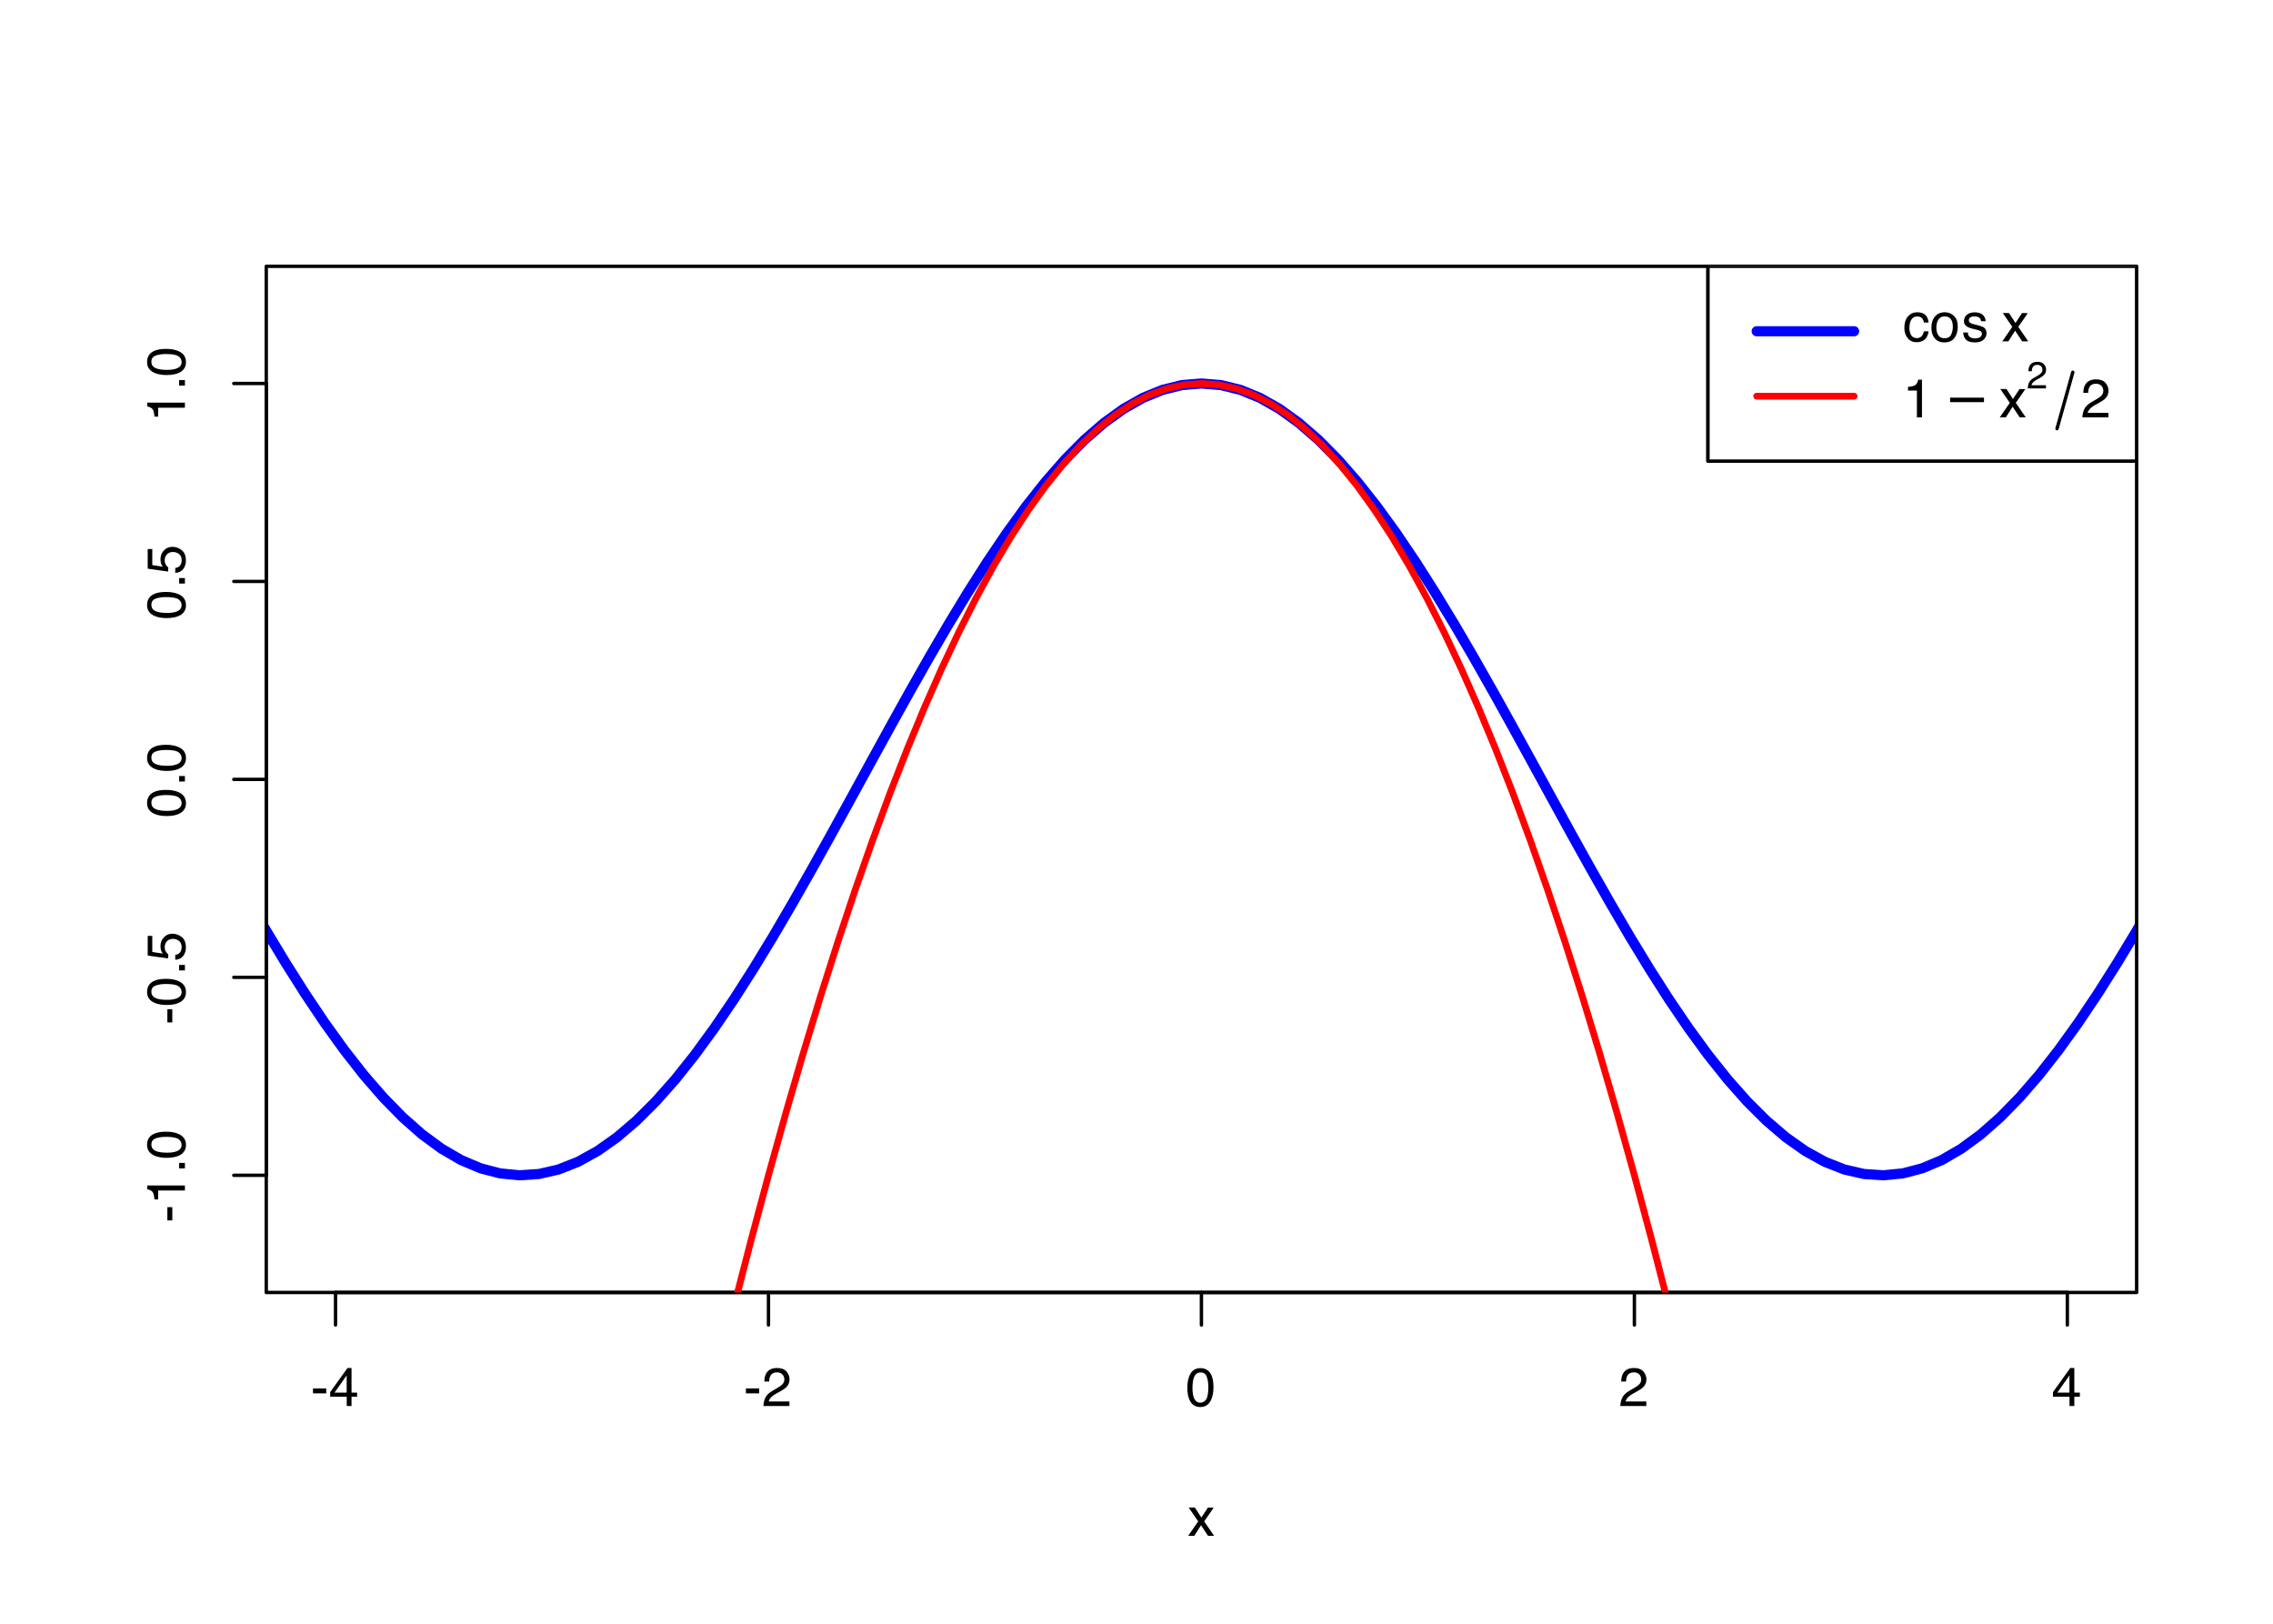 <?xml version="1.0" encoding="UTF-8"?>
<svg xmlns="http://www.w3.org/2000/svg" xmlns:xlink="http://www.w3.org/1999/xlink" width="504" height="360" viewBox="0 0 504 360">
<defs>
<g>
<g id="glyph-0-0">
<path d="M 0.391 0 L 0.391 -8.609 L 7.219 -8.609 L 7.219 0 Z M 6.141 -1.078 L 6.141 -7.531 L 1.469 -7.531 L 1.469 -1.078 Z M 6.141 -1.078 "/>
</g>
<g id="glyph-0-1">
<path d="M 0.5 -3.891 L 3.438 -3.891 L 3.438 -2.797 L 0.5 -2.797 Z M 0.5 -3.891 "/>
</g>
<g id="glyph-0-2">
<path d="M 3.969 -2.969 L 3.969 -6.781 L 1.281 -2.969 Z M 3.984 0 L 3.984 -2.047 L 0.312 -2.047 L 0.312 -3.078 L 4.156 -8.422 L 5.047 -8.422 L 5.047 -2.969 L 6.281 -2.969 L 6.281 -2.047 L 5.047 -2.047 L 5.047 0 Z M 3.984 0 "/>
</g>
<g id="glyph-0-3">
<path d="M 0.375 0 C 0.414 -0.719 0.566 -1.344 0.828 -1.875 C 1.086 -2.414 1.594 -2.906 2.344 -3.344 L 3.469 -4 C 3.969 -4.289 4.32 -4.539 4.531 -4.75 C 4.852 -5.07 5.016 -5.441 5.016 -5.859 C 5.016 -6.348 4.863 -6.734 4.562 -7.016 C 4.27 -7.305 3.883 -7.453 3.406 -7.453 C 2.676 -7.453 2.176 -7.18 1.906 -6.641 C 1.75 -6.336 1.664 -5.93 1.656 -5.422 L 0.578 -5.422 C 0.586 -6.148 0.723 -6.742 0.984 -7.203 C 1.441 -8.016 2.25 -8.422 3.406 -8.422 C 4.363 -8.422 5.062 -8.16 5.5 -7.641 C 5.945 -7.117 6.172 -6.539 6.172 -5.906 C 6.172 -5.238 5.938 -4.664 5.469 -4.188 C 5.195 -3.906 4.707 -3.566 4 -3.172 L 3.188 -2.734 C 2.812 -2.523 2.516 -2.32 2.297 -2.125 C 1.898 -1.789 1.648 -1.414 1.547 -1 L 6.141 -1 L 6.141 0 Z M 0.375 0 "/>
</g>
<g id="glyph-0-4">
<path d="M 3.25 -8.391 C 4.332 -8.391 5.117 -7.941 5.609 -7.047 C 5.984 -6.359 6.172 -5.41 6.172 -4.203 C 6.172 -3.066 6 -2.125 5.656 -1.375 C 5.164 -0.301 4.359 0.234 3.234 0.234 C 2.234 0.234 1.484 -0.203 0.984 -1.078 C 0.578 -1.816 0.375 -2.801 0.375 -4.031 C 0.375 -4.977 0.5 -5.797 0.75 -6.484 C 1.207 -7.754 2.039 -8.391 3.25 -8.391 Z M 3.234 -0.734 C 3.785 -0.734 4.223 -0.973 4.547 -1.453 C 4.867 -1.941 5.031 -2.848 5.031 -4.172 C 5.031 -5.117 4.91 -5.898 4.672 -6.516 C 4.441 -7.129 3.988 -7.438 3.312 -7.438 C 2.688 -7.438 2.227 -7.145 1.938 -6.562 C 1.656 -5.977 1.516 -5.117 1.516 -3.984 C 1.516 -3.129 1.609 -2.441 1.797 -1.922 C 2.078 -1.129 2.555 -0.734 3.234 -0.734 Z M 3.234 -0.734 "/>
</g>
<g id="glyph-0-5">
<path d="M 0.172 -6.281 L 1.547 -6.281 L 2.984 -4.062 L 4.438 -6.281 L 5.719 -6.25 L 3.609 -3.219 L 5.812 0 L 4.469 0 L 2.906 -2.359 L 1.406 0 L 0.062 0 L 2.281 -3.219 Z M 0.172 -6.281 "/>
</g>
<g id="glyph-0-6">
<path d="M 3.188 -6.453 C 3.895 -6.453 4.469 -6.281 4.906 -5.938 C 5.352 -5.594 5.625 -5.004 5.719 -4.172 L 4.688 -4.172 C 4.625 -4.555 4.484 -4.875 4.266 -5.125 C 4.047 -5.383 3.688 -5.516 3.188 -5.516 C 2.52 -5.516 2.039 -5.188 1.75 -4.531 C 1.562 -4.102 1.469 -3.578 1.469 -2.953 C 1.469 -2.328 1.598 -1.797 1.859 -1.359 C 2.129 -0.93 2.551 -0.719 3.125 -0.719 C 3.562 -0.719 3.906 -0.852 4.156 -1.125 C 4.414 -1.395 4.594 -1.758 4.688 -2.219 L 5.719 -2.219 C 5.602 -1.383 5.312 -0.773 4.844 -0.391 C 4.375 -0.004 3.773 0.188 3.047 0.188 C 2.223 0.188 1.566 -0.113 1.078 -0.719 C 0.586 -1.32 0.344 -2.07 0.344 -2.969 C 0.344 -4.07 0.609 -4.926 1.141 -5.531 C 1.68 -6.145 2.363 -6.453 3.188 -6.453 Z M 3.031 -6.422 Z M 3.031 -6.422 "/>
</g>
<g id="glyph-0-7">
<path d="M 3.266 -0.688 C 3.961 -0.688 4.441 -0.945 4.703 -1.469 C 4.961 -2 5.094 -2.586 5.094 -3.234 C 5.094 -3.828 5 -4.305 4.812 -4.672 C 4.508 -5.242 4 -5.531 3.281 -5.531 C 2.633 -5.531 2.164 -5.285 1.875 -4.797 C 1.582 -4.305 1.438 -3.711 1.438 -3.016 C 1.438 -2.348 1.582 -1.789 1.875 -1.344 C 2.164 -0.906 2.629 -0.688 3.266 -0.688 Z M 3.312 -6.453 C 4.113 -6.453 4.789 -6.18 5.344 -5.641 C 5.906 -5.109 6.188 -4.316 6.188 -3.266 C 6.188 -2.254 5.941 -1.414 5.453 -0.75 C 4.961 -0.094 4.203 0.234 3.172 0.234 C 2.305 0.234 1.617 -0.055 1.109 -0.641 C 0.598 -1.234 0.344 -2.02 0.344 -3 C 0.344 -4.051 0.609 -4.891 1.141 -5.516 C 1.68 -6.141 2.406 -6.453 3.312 -6.453 Z M 3.266 -6.422 Z M 3.266 -6.422 "/>
</g>
<g id="glyph-0-8">
<path d="M 1.406 -1.969 C 1.438 -1.613 1.523 -1.344 1.672 -1.156 C 1.93 -0.82 2.391 -0.656 3.047 -0.656 C 3.441 -0.656 3.785 -0.738 4.078 -0.906 C 4.379 -1.07 4.531 -1.332 4.531 -1.688 C 4.531 -1.957 4.41 -2.164 4.172 -2.312 C 4.016 -2.395 3.711 -2.492 3.266 -2.609 L 2.422 -2.812 C 1.891 -2.945 1.5 -3.098 1.25 -3.266 C 0.789 -3.547 0.562 -3.941 0.562 -4.453 C 0.562 -5.047 0.773 -5.523 1.203 -5.891 C 1.629 -6.254 2.207 -6.438 2.938 -6.438 C 3.875 -6.438 4.551 -6.16 4.969 -5.609 C 5.238 -5.254 5.367 -4.875 5.359 -4.469 L 4.359 -4.469 C 4.336 -4.707 4.254 -4.926 4.109 -5.125 C 3.867 -5.395 3.445 -5.531 2.844 -5.531 C 2.445 -5.531 2.145 -5.453 1.938 -5.297 C 1.738 -5.148 1.641 -4.953 1.641 -4.703 C 1.641 -4.43 1.773 -4.211 2.047 -4.047 C 2.203 -3.953 2.43 -3.867 2.734 -3.797 L 3.422 -3.625 C 4.18 -3.438 4.691 -3.258 4.953 -3.094 C 5.359 -2.82 5.562 -2.395 5.562 -1.812 C 5.562 -1.258 5.348 -0.781 4.922 -0.375 C 4.504 0.031 3.863 0.234 3 0.234 C 2.062 0.234 1.395 0.023 1 -0.391 C 0.613 -0.816 0.41 -1.344 0.391 -1.969 Z M 2.953 -6.422 Z M 2.953 -6.422 "/>
</g>
<g id="glyph-0-9">
</g>
<g id="glyph-0-10">
<path d="M 1.156 -5.938 L 1.156 -6.75 C 1.914 -6.82 2.441 -6.945 2.734 -7.125 C 3.035 -7.301 3.266 -7.711 3.422 -8.359 L 4.25 -8.359 L 4.25 0 L 3.125 0 L 3.125 -5.938 Z M 1.156 -5.938 "/>
</g>
<g id="glyph-1-0">
<path d="M 0 -0.391 L -8.609 -0.391 L -8.609 -7.219 L 0 -7.219 Z M -1.078 -6.141 L -7.531 -6.141 L -7.531 -1.469 L -1.078 -1.469 Z M -1.078 -6.141 "/>
</g>
<g id="glyph-1-1">
<path d="M -3.891 -0.5 L -3.891 -3.438 L -2.797 -3.438 L -2.797 -0.5 Z M -3.891 -0.5 "/>
</g>
<g id="glyph-1-2">
<path d="M -5.938 -1.156 L -6.75 -1.156 C -6.82 -1.914 -6.945 -2.441 -7.125 -2.734 C -7.301 -3.035 -7.711 -3.266 -8.359 -3.422 L -8.359 -4.25 L 0 -4.25 L 0 -3.125 L -5.938 -3.125 Z M -5.938 -1.156 "/>
</g>
<g id="glyph-1-3">
<path d="M -1.281 -1.031 L -1.281 -2.25 L 0 -2.25 L 0 -1.031 Z M -1.281 -1.031 "/>
</g>
<g id="glyph-1-4">
<path d="M -8.391 -3.25 C -8.391 -4.332 -7.941 -5.117 -7.047 -5.609 C -6.359 -5.984 -5.41 -6.172 -4.203 -6.172 C -3.066 -6.172 -2.125 -6 -1.375 -5.656 C -0.301 -5.164 0.234 -4.359 0.234 -3.234 C 0.234 -2.234 -0.203 -1.484 -1.078 -0.984 C -1.816 -0.578 -2.801 -0.375 -4.031 -0.375 C -4.977 -0.375 -5.797 -0.5 -6.484 -0.75 C -7.754 -1.207 -8.391 -2.039 -8.391 -3.25 Z M -0.734 -3.234 C -0.734 -3.785 -0.973 -4.223 -1.453 -4.547 C -1.941 -4.867 -2.848 -5.031 -4.172 -5.031 C -5.117 -5.031 -5.898 -4.91 -6.516 -4.672 C -7.129 -4.441 -7.438 -3.988 -7.438 -3.312 C -7.438 -2.688 -7.145 -2.227 -6.562 -1.938 C -5.977 -1.656 -5.117 -1.516 -3.984 -1.516 C -3.129 -1.516 -2.441 -1.609 -1.922 -1.797 C -1.129 -2.078 -0.734 -2.555 -0.734 -3.234 Z M -0.734 -3.234 "/>
</g>
<g id="glyph-1-5">
<path d="M -2.141 -1.484 C -1.535 -1.555 -1.117 -1.836 -0.891 -2.328 C -0.773 -2.578 -0.719 -2.863 -0.719 -3.188 C -0.719 -3.812 -0.914 -4.273 -1.312 -4.578 C -1.707 -4.879 -2.148 -5.031 -2.641 -5.031 C -3.223 -5.031 -3.676 -4.848 -4 -4.484 C -4.32 -4.129 -4.484 -3.703 -4.484 -3.203 C -4.484 -2.836 -4.41 -2.523 -4.266 -2.266 C -4.129 -2.004 -3.938 -1.785 -3.688 -1.609 L -3.734 -0.688 L -8.25 -1.328 L -8.25 -5.688 L -7.234 -5.688 L -7.234 -2.125 L -4.906 -1.766 C -5.051 -1.961 -5.16 -2.148 -5.234 -2.328 C -5.359 -2.641 -5.422 -3 -5.422 -3.406 C -5.422 -4.176 -5.172 -4.828 -4.672 -5.359 C -4.18 -5.898 -3.555 -6.172 -2.797 -6.172 C -2.004 -6.172 -1.301 -5.922 -0.688 -5.422 C -0.082 -4.93 0.219 -4.148 0.219 -3.078 C 0.219 -2.398 0.023 -1.797 -0.359 -1.266 C -0.742 -0.742 -1.336 -0.453 -2.141 -0.391 Z M -2.141 -1.484 "/>
</g>
<g id="glyph-2-0">
<path d="M 0.594 2.125 L 0.594 -8.469 L 6.594 -8.469 L 6.594 2.125 Z M 1.266 1.453 L 5.938 1.453 L 5.938 -7.781 L 1.266 -7.781 Z M 1.266 1.453 "/>
</g>
<g id="glyph-2-1">
<path d="M 1.266 -4.266 L 8.781 -4.266 L 8.781 -3.266 L 1.266 -3.266 Z M 1.266 -4.266 "/>
</g>
<g id="glyph-3-0">
<path d="M 0.266 0 L 0.266 -6.031 L 5.062 -6.031 L 5.062 0 Z M 4.297 -0.75 L 4.297 -5.281 L 1.031 -5.281 L 1.031 -0.75 Z M 4.297 -0.75 "/>
</g>
<g id="glyph-3-1">
<path d="M 0.266 0 C 0.285 -0.508 0.383 -0.953 0.562 -1.328 C 0.75 -1.703 1.109 -2.039 1.641 -2.344 L 2.438 -2.797 C 2.781 -3.004 3.023 -3.18 3.172 -3.328 C 3.398 -3.555 3.516 -3.816 3.516 -4.109 C 3.516 -4.453 3.41 -4.723 3.203 -4.922 C 2.992 -5.117 2.719 -5.219 2.375 -5.219 C 1.875 -5.219 1.523 -5.023 1.328 -4.641 C 1.223 -4.441 1.164 -4.16 1.156 -3.797 L 0.406 -3.797 C 0.414 -4.305 0.508 -4.723 0.688 -5.047 C 1.008 -5.609 1.578 -5.891 2.391 -5.891 C 3.055 -5.891 3.547 -5.707 3.859 -5.344 C 4.172 -4.988 4.328 -4.586 4.328 -4.141 C 4.328 -3.672 4.16 -3.27 3.828 -2.938 C 3.641 -2.738 3.297 -2.5 2.797 -2.219 L 2.234 -1.906 C 1.961 -1.758 1.754 -1.617 1.609 -1.484 C 1.328 -1.254 1.156 -0.992 1.094 -0.703 L 4.297 -0.703 L 4.297 0 Z M 0.266 0 "/>
</g>
</g>
<clipPath id="clip-0">
<path clip-rule="nonzero" d="M 59.039 83 L 473.758 83 L 473.758 262 L 59.039 262 Z M 59.039 83 "/>
</clipPath>
<clipPath id="clip-1">
<path clip-rule="nonzero" d="M 73 84 L 460 84 L 460 286.559 L 73 286.559 Z M 73 84 "/>
</clipPath>
<clipPath id="clip-2">
<path clip-rule="nonzero" d="M 378 59.039 L 473.758 59.039 L 473.758 103 L 378 103 Z M 378 59.039 "/>
</clipPath>
<clipPath id="clip-3">
<path clip-rule="nonzero" d="M 378 59.039 L 473.758 59.039 L 473.758 103 L 378 103 Z M 378 59.039 "/>
</clipPath>
</defs>
<rect x="-50.4" y="-36" width="604.8" height="432" fill="rgb(100%, 100%, 100%)" fill-opacity="1"/>
<g clip-path="url(#clip-0)">
<path fill="none" stroke-width="2.25" stroke-linecap="round" stroke-linejoin="round" stroke="rgb(0%, 0%, 100%)" stroke-opacity="1" stroke-miterlimit="10" d="M 50.398 191.305 L 54.719 198.941 L 59.039 206.367 L 63.359 213.52 L 67.68 220.344 L 72 226.785 L 76.32 232.785 L 80.641 238.305 L 84.961 243.289 L 89.281 247.707 L 93.602 251.516 L 97.922 254.688 L 102.238 257.199 L 106.559 259.023 L 110.879 260.152 L 115.199 260.574 L 119.52 260.285 L 123.84 259.289 L 128.16 257.59 L 132.48 255.207 L 136.801 252.156 L 141.121 248.465 L 145.441 244.16 L 149.762 239.277 L 154.078 233.855 L 158.398 227.941 L 162.719 221.578 L 167.039 214.82 L 171.359 207.727 L 175.68 200.344 L 180 192.742 L 184.32 184.98 L 188.641 177.117 L 192.961 169.219 L 197.281 161.352 L 201.602 153.574 L 205.922 145.957 L 210.238 138.555 L 214.559 131.43 L 218.879 124.637 L 223.199 118.238 L 227.52 112.277 L 231.84 106.809 L 236.16 101.875 L 240.48 97.512 L 244.801 93.762 L 249.121 90.648 L 253.441 88.203 L 257.762 86.441 L 262.078 85.379 L 266.398 85.023 L 270.719 85.379 L 275.039 86.441 L 279.359 88.203 L 283.68 90.648 L 288 93.762 L 292.32 97.512 L 296.641 101.875 L 300.961 106.809 L 305.281 112.277 L 309.602 118.238 L 313.922 124.637 L 318.238 131.43 L 322.559 138.555 L 326.879 145.957 L 331.199 153.574 L 335.52 161.352 L 339.84 169.219 L 344.16 177.117 L 348.48 184.98 L 352.801 192.742 L 357.121 200.344 L 361.441 207.727 L 365.762 214.82 L 370.078 221.578 L 374.398 227.941 L 378.719 233.855 L 383.039 239.277 L 387.359 244.16 L 391.68 248.465 L 396 252.156 L 400.32 255.207 L 404.641 257.59 L 408.961 259.289 L 413.281 260.285 L 417.602 260.574 L 421.922 260.152 L 426.238 259.023 L 430.559 257.199 L 434.879 254.688 L 439.199 251.516 L 443.52 247.707 L 447.84 243.289 L 452.16 238.305 L 456.48 232.785 L 460.801 226.785 L 465.121 220.344 L 469.441 213.52 L 473.762 206.367 L 478.078 198.941 L 482.398 191.305 "/>
</g>
<path fill="none" stroke-width="0.75" stroke-linecap="round" stroke-linejoin="round" stroke="rgb(0%, 0%, 0%)" stroke-opacity="1" stroke-miterlimit="10" d="M 74.398 286.559 L 458.398 286.559 "/>
<path fill="none" stroke-width="0.75" stroke-linecap="round" stroke-linejoin="round" stroke="rgb(0%, 0%, 0%)" stroke-opacity="1" stroke-miterlimit="10" d="M 74.398 286.559 L 74.398 293.762 "/>
<path fill="none" stroke-width="0.75" stroke-linecap="round" stroke-linejoin="round" stroke="rgb(0%, 0%, 0%)" stroke-opacity="1" stroke-miterlimit="10" d="M 170.398 286.559 L 170.398 293.762 "/>
<path fill="none" stroke-width="0.75" stroke-linecap="round" stroke-linejoin="round" stroke="rgb(0%, 0%, 0%)" stroke-opacity="1" stroke-miterlimit="10" d="M 266.398 286.559 L 266.398 293.762 "/>
<path fill="none" stroke-width="0.75" stroke-linecap="round" stroke-linejoin="round" stroke="rgb(0%, 0%, 0%)" stroke-opacity="1" stroke-miterlimit="10" d="M 362.398 286.559 L 362.398 293.762 "/>
<path fill="none" stroke-width="0.75" stroke-linecap="round" stroke-linejoin="round" stroke="rgb(0%, 0%, 0%)" stroke-opacity="1" stroke-miterlimit="10" d="M 458.398 286.559 L 458.398 293.762 "/>
<g fill="rgb(0%, 0%, 0%)" fill-opacity="1">
<use xlink:href="#glyph-0-1" x="68.898" y="311.721"/>
<use xlink:href="#glyph-0-2" x="72.898" y="311.721"/>
</g>
<g fill="rgb(0%, 0%, 0%)" fill-opacity="1">
<use xlink:href="#glyph-0-1" x="164.898" y="311.721"/>
<use xlink:href="#glyph-0-3" x="168.898" y="311.721"/>
</g>
<g fill="rgb(0%, 0%, 0%)" fill-opacity="1">
<use xlink:href="#glyph-0-4" x="262.898" y="311.721"/>
</g>
<g fill="rgb(0%, 0%, 0%)" fill-opacity="1">
<use xlink:href="#glyph-0-3" x="358.898" y="311.721"/>
</g>
<g fill="rgb(0%, 0%, 0%)" fill-opacity="1">
<use xlink:href="#glyph-0-2" x="454.898" y="311.721"/>
</g>
<path fill="none" stroke-width="0.75" stroke-linecap="round" stroke-linejoin="round" stroke="rgb(0%, 0%, 0%)" stroke-opacity="1" stroke-miterlimit="10" d="M 59.039 260.578 L 59.039 85.023 "/>
<path fill="none" stroke-width="0.75" stroke-linecap="round" stroke-linejoin="round" stroke="rgb(0%, 0%, 0%)" stroke-opacity="1" stroke-miterlimit="10" d="M 59.039 260.578 L 51.84 260.578 "/>
<path fill="none" stroke-width="0.75" stroke-linecap="round" stroke-linejoin="round" stroke="rgb(0%, 0%, 0%)" stroke-opacity="1" stroke-miterlimit="10" d="M 59.039 216.688 L 51.84 216.688 "/>
<path fill="none" stroke-width="0.75" stroke-linecap="round" stroke-linejoin="round" stroke="rgb(0%, 0%, 0%)" stroke-opacity="1" stroke-miterlimit="10" d="M 59.039 172.801 L 51.84 172.801 "/>
<path fill="none" stroke-width="0.75" stroke-linecap="round" stroke-linejoin="round" stroke="rgb(0%, 0%, 0%)" stroke-opacity="1" stroke-miterlimit="10" d="M 59.039 128.91 L 51.84 128.91 "/>
<path fill="none" stroke-width="0.75" stroke-linecap="round" stroke-linejoin="round" stroke="rgb(0%, 0%, 0%)" stroke-opacity="1" stroke-miterlimit="10" d="M 59.039 85.023 L 51.84 85.023 "/>
<g fill="rgb(0%, 0%, 0%)" fill-opacity="1">
<use xlink:href="#glyph-1-1" x="41.002" y="271.078"/>
<use xlink:href="#glyph-1-2" x="41.002" y="267.078"/>
<use xlink:href="#glyph-1-3" x="41.002" y="260.078"/>
<use xlink:href="#glyph-1-4" x="41.002" y="257.078"/>
</g>
<g fill="rgb(0%, 0%, 0%)" fill-opacity="1">
<use xlink:href="#glyph-1-1" x="41.002" y="227.188"/>
<use xlink:href="#glyph-1-4" x="41.002" y="223.188"/>
<use xlink:href="#glyph-1-3" x="41.002" y="216.188"/>
<use xlink:href="#glyph-1-5" x="41.002" y="213.188"/>
</g>
<g fill="rgb(0%, 0%, 0%)" fill-opacity="1">
<use xlink:href="#glyph-1-4" x="41.002" y="181.301"/>
<use xlink:href="#glyph-1-3" x="41.002" y="174.301"/>
<use xlink:href="#glyph-1-4" x="41.002" y="171.301"/>
</g>
<g fill="rgb(0%, 0%, 0%)" fill-opacity="1">
<use xlink:href="#glyph-1-4" x="41.002" y="137.41"/>
<use xlink:href="#glyph-1-3" x="41.002" y="130.41"/>
<use xlink:href="#glyph-1-5" x="41.002" y="127.41"/>
</g>
<g fill="rgb(0%, 0%, 0%)" fill-opacity="1">
<use xlink:href="#glyph-1-2" x="41.002" y="93.523"/>
<use xlink:href="#glyph-1-3" x="41.002" y="86.523"/>
<use xlink:href="#glyph-1-4" x="41.002" y="83.523"/>
</g>
<path fill="none" stroke-width="0.75" stroke-linecap="round" stroke-linejoin="round" stroke="rgb(0%, 0%, 0%)" stroke-opacity="1" stroke-miterlimit="10" d="M 59.039 286.559 L 473.762 286.559 L 473.762 59.039 L 59.039 59.039 Z M 59.039 286.559 "/>
<g fill="rgb(0%, 0%, 0%)" fill-opacity="1">
<use xlink:href="#glyph-0-5" x="263.398" y="340.521"/>
</g>
<g clip-path="url(#clip-1)">
<path fill="none" stroke-width="1.5" stroke-linecap="round" stroke-linejoin="round" stroke="rgb(100%, 0%, 0%)" stroke-opacity="1" stroke-miterlimit="10" d="M 74.398 787.246 L 78.238 759.438 L 82.078 732.191 L 85.922 705.504 L 89.762 679.383 L 93.602 653.82 L 97.441 628.824 L 101.281 604.387 L 105.121 580.512 L 108.961 557.195 L 112.801 534.445 L 116.641 512.254 L 120.48 490.625 L 124.32 469.559 L 128.16 449.055 L 132 429.109 L 135.84 409.73 L 139.68 390.91 L 143.52 372.652 L 147.359 354.957 L 151.199 337.82 L 155.039 321.25 L 158.879 305.238 L 162.719 289.789 L 166.559 274.902 L 170.398 260.578 L 174.238 246.812 L 178.078 233.613 L 181.922 220.973 L 185.762 208.895 L 189.602 197.379 L 193.441 186.422 L 197.281 176.031 L 201.121 166.199 L 204.961 156.93 L 208.801 148.223 L 212.641 140.078 L 216.48 132.492 L 220.32 125.469 L 224.16 119.012 L 228 113.109 L 231.84 107.773 L 235.68 103 L 239.52 98.785 L 243.359 95.133 L 247.199 92.043 L 251.039 89.516 L 254.879 87.551 L 258.719 86.145 L 262.559 85.305 L 266.398 85.023 L 270.238 85.305 L 274.078 86.145 L 277.922 87.551 L 281.762 89.516 L 285.602 92.043 L 289.441 95.133 L 293.281 98.785 L 297.121 103 L 300.961 107.773 L 304.801 113.109 L 308.641 119.012 L 312.48 125.469 L 316.32 132.492 L 320.16 140.078 L 324 148.223 L 327.84 156.93 L 331.68 166.199 L 335.52 176.031 L 339.359 186.422 L 343.199 197.379 L 347.039 208.895 L 350.879 220.973 L 354.719 233.613 L 358.559 246.812 L 362.398 260.578 L 366.238 274.902 L 370.078 289.789 L 373.922 305.238 L 377.762 321.25 L 381.602 337.82 L 385.441 354.957 L 389.281 372.652 L 393.121 390.91 L 396.961 409.73 L 400.801 429.109 L 404.641 449.055 L 408.48 469.559 L 412.32 490.625 L 416.16 512.254 L 420 534.445 L 423.84 557.195 L 427.68 580.512 L 431.52 604.387 L 435.359 628.824 L 439.199 653.82 L 443.039 679.383 L 446.879 705.504 L 450.719 732.191 L 454.559 759.438 L 458.398 787.246 "/>
</g>
<g clip-path="url(#clip-2)">
<path fill-rule="nonzero" fill="rgb(100%, 100%, 100%)" fill-opacity="1" stroke-width="0.75" stroke-linecap="round" stroke-linejoin="round" stroke="rgb(0%, 0%, 0%)" stroke-opacity="1" stroke-miterlimit="10" d="M 378.715 59.039 L 473.758 59.039 L 473.758 102.238 L 378.715 102.238 Z M 378.715 59.039 "/>
</g>
<path fill="none" stroke-width="2.25" stroke-linecap="round" stroke-linejoin="round" stroke="rgb(0%, 0%, 100%)" stroke-opacity="1" stroke-miterlimit="10" d="M 389.516 73.441 L 411.117 73.441 "/>
<path fill="none" stroke-width="1.5" stroke-linecap="round" stroke-linejoin="round" stroke="rgb(100%, 0%, 0%)" stroke-opacity="1" stroke-miterlimit="10" d="M 389.516 87.84 L 411.117 87.84 "/>
<g fill="rgb(0%, 0%, 0%)" fill-opacity="1">
<use xlink:href="#glyph-0-6" x="421.914" y="75.682"/>
<use xlink:href="#glyph-0-7" x="427.914" y="75.682"/>
<use xlink:href="#glyph-0-8" x="434.914" y="75.682"/>
<use xlink:href="#glyph-0-9" x="440.914" y="75.682"/>
<use xlink:href="#glyph-0-5" x="443.914" y="75.682"/>
</g>
<g fill="rgb(0%, 0%, 0%)" fill-opacity="1">
<use xlink:href="#glyph-0-10" x="421.914" y="92.529"/>
</g>
<g fill="rgb(0%, 0%, 0%)" fill-opacity="1">
<use xlink:href="#glyph-2-1" x="431.137" y="92.428"/>
</g>
<g fill="rgb(0%, 0%, 0%)" fill-opacity="1">
<use xlink:href="#glyph-0-5" x="443.359" y="92.529"/>
</g>
<g fill="rgb(0%, 0%, 0%)" fill-opacity="1">
<use xlink:href="#glyph-3-1" x="449.359" y="86.108"/>
</g>
<path fill="none" stroke-width="0.75" stroke-linecap="round" stroke-linejoin="round" stroke="rgb(0%, 0%, 0%)" stroke-opacity="1" stroke-miterlimit="10" d="M 456.109 95.039 L 459.609 82.539 "/>
<g fill="rgb(0%, 0%, 0%)" fill-opacity="1">
<use xlink:href="#glyph-0-3" x="461.359" y="92.529"/>
</g>
<g clip-path="url(#clip-3)">
<path fill-rule="nonzero" fill="rgb(100%, 100%, 100%)" fill-opacity="1" stroke-width="0.75" stroke-linecap="round" stroke-linejoin="round" stroke="rgb(0%, 0%, 0%)" stroke-opacity="1" stroke-miterlimit="10" d="M 378.715 59.039 L 473.758 59.039 L 473.758 102.238 L 378.715 102.238 Z M 378.715 59.039 "/>
</g>
<path fill="none" stroke-width="2.25" stroke-linecap="round" stroke-linejoin="round" stroke="rgb(0%, 0%, 100%)" stroke-opacity="1" stroke-miterlimit="10" d="M 389.516 73.441 L 411.117 73.441 "/>
<path fill="none" stroke-width="1.5" stroke-linecap="round" stroke-linejoin="round" stroke="rgb(100%, 0%, 0%)" stroke-opacity="1" stroke-miterlimit="10" d="M 389.516 87.84 L 411.117 87.84 "/>
<g fill="rgb(0%, 0%, 0%)" fill-opacity="1">
<use xlink:href="#glyph-0-6" x="421.914" y="75.682"/>
<use xlink:href="#glyph-0-7" x="427.914" y="75.682"/>
<use xlink:href="#glyph-0-8" x="434.914" y="75.682"/>
<use xlink:href="#glyph-0-9" x="440.914" y="75.682"/>
<use xlink:href="#glyph-0-5" x="443.914" y="75.682"/>
</g>
<g fill="rgb(0%, 0%, 0%)" fill-opacity="1">
<use xlink:href="#glyph-0-10" x="421.914" y="92.529"/>
</g>
<g fill="rgb(0%, 0%, 0%)" fill-opacity="1">
<use xlink:href="#glyph-2-1" x="431.137" y="92.428"/>
</g>
<g fill="rgb(0%, 0%, 0%)" fill-opacity="1">
<use xlink:href="#glyph-0-5" x="443.359" y="92.529"/>
</g>
<g fill="rgb(0%, 0%, 0%)" fill-opacity="1">
<use xlink:href="#glyph-3-1" x="449.359" y="86.108"/>
</g>
<path fill="none" stroke-width="0.75" stroke-linecap="round" stroke-linejoin="round" stroke="rgb(0%, 0%, 0%)" stroke-opacity="1" stroke-miterlimit="10" d="M 456.109 95.039 L 459.609 82.539 "/>
<g fill="rgb(0%, 0%, 0%)" fill-opacity="1">
<use xlink:href="#glyph-0-3" x="461.359" y="92.529"/>
</g>
</svg>
